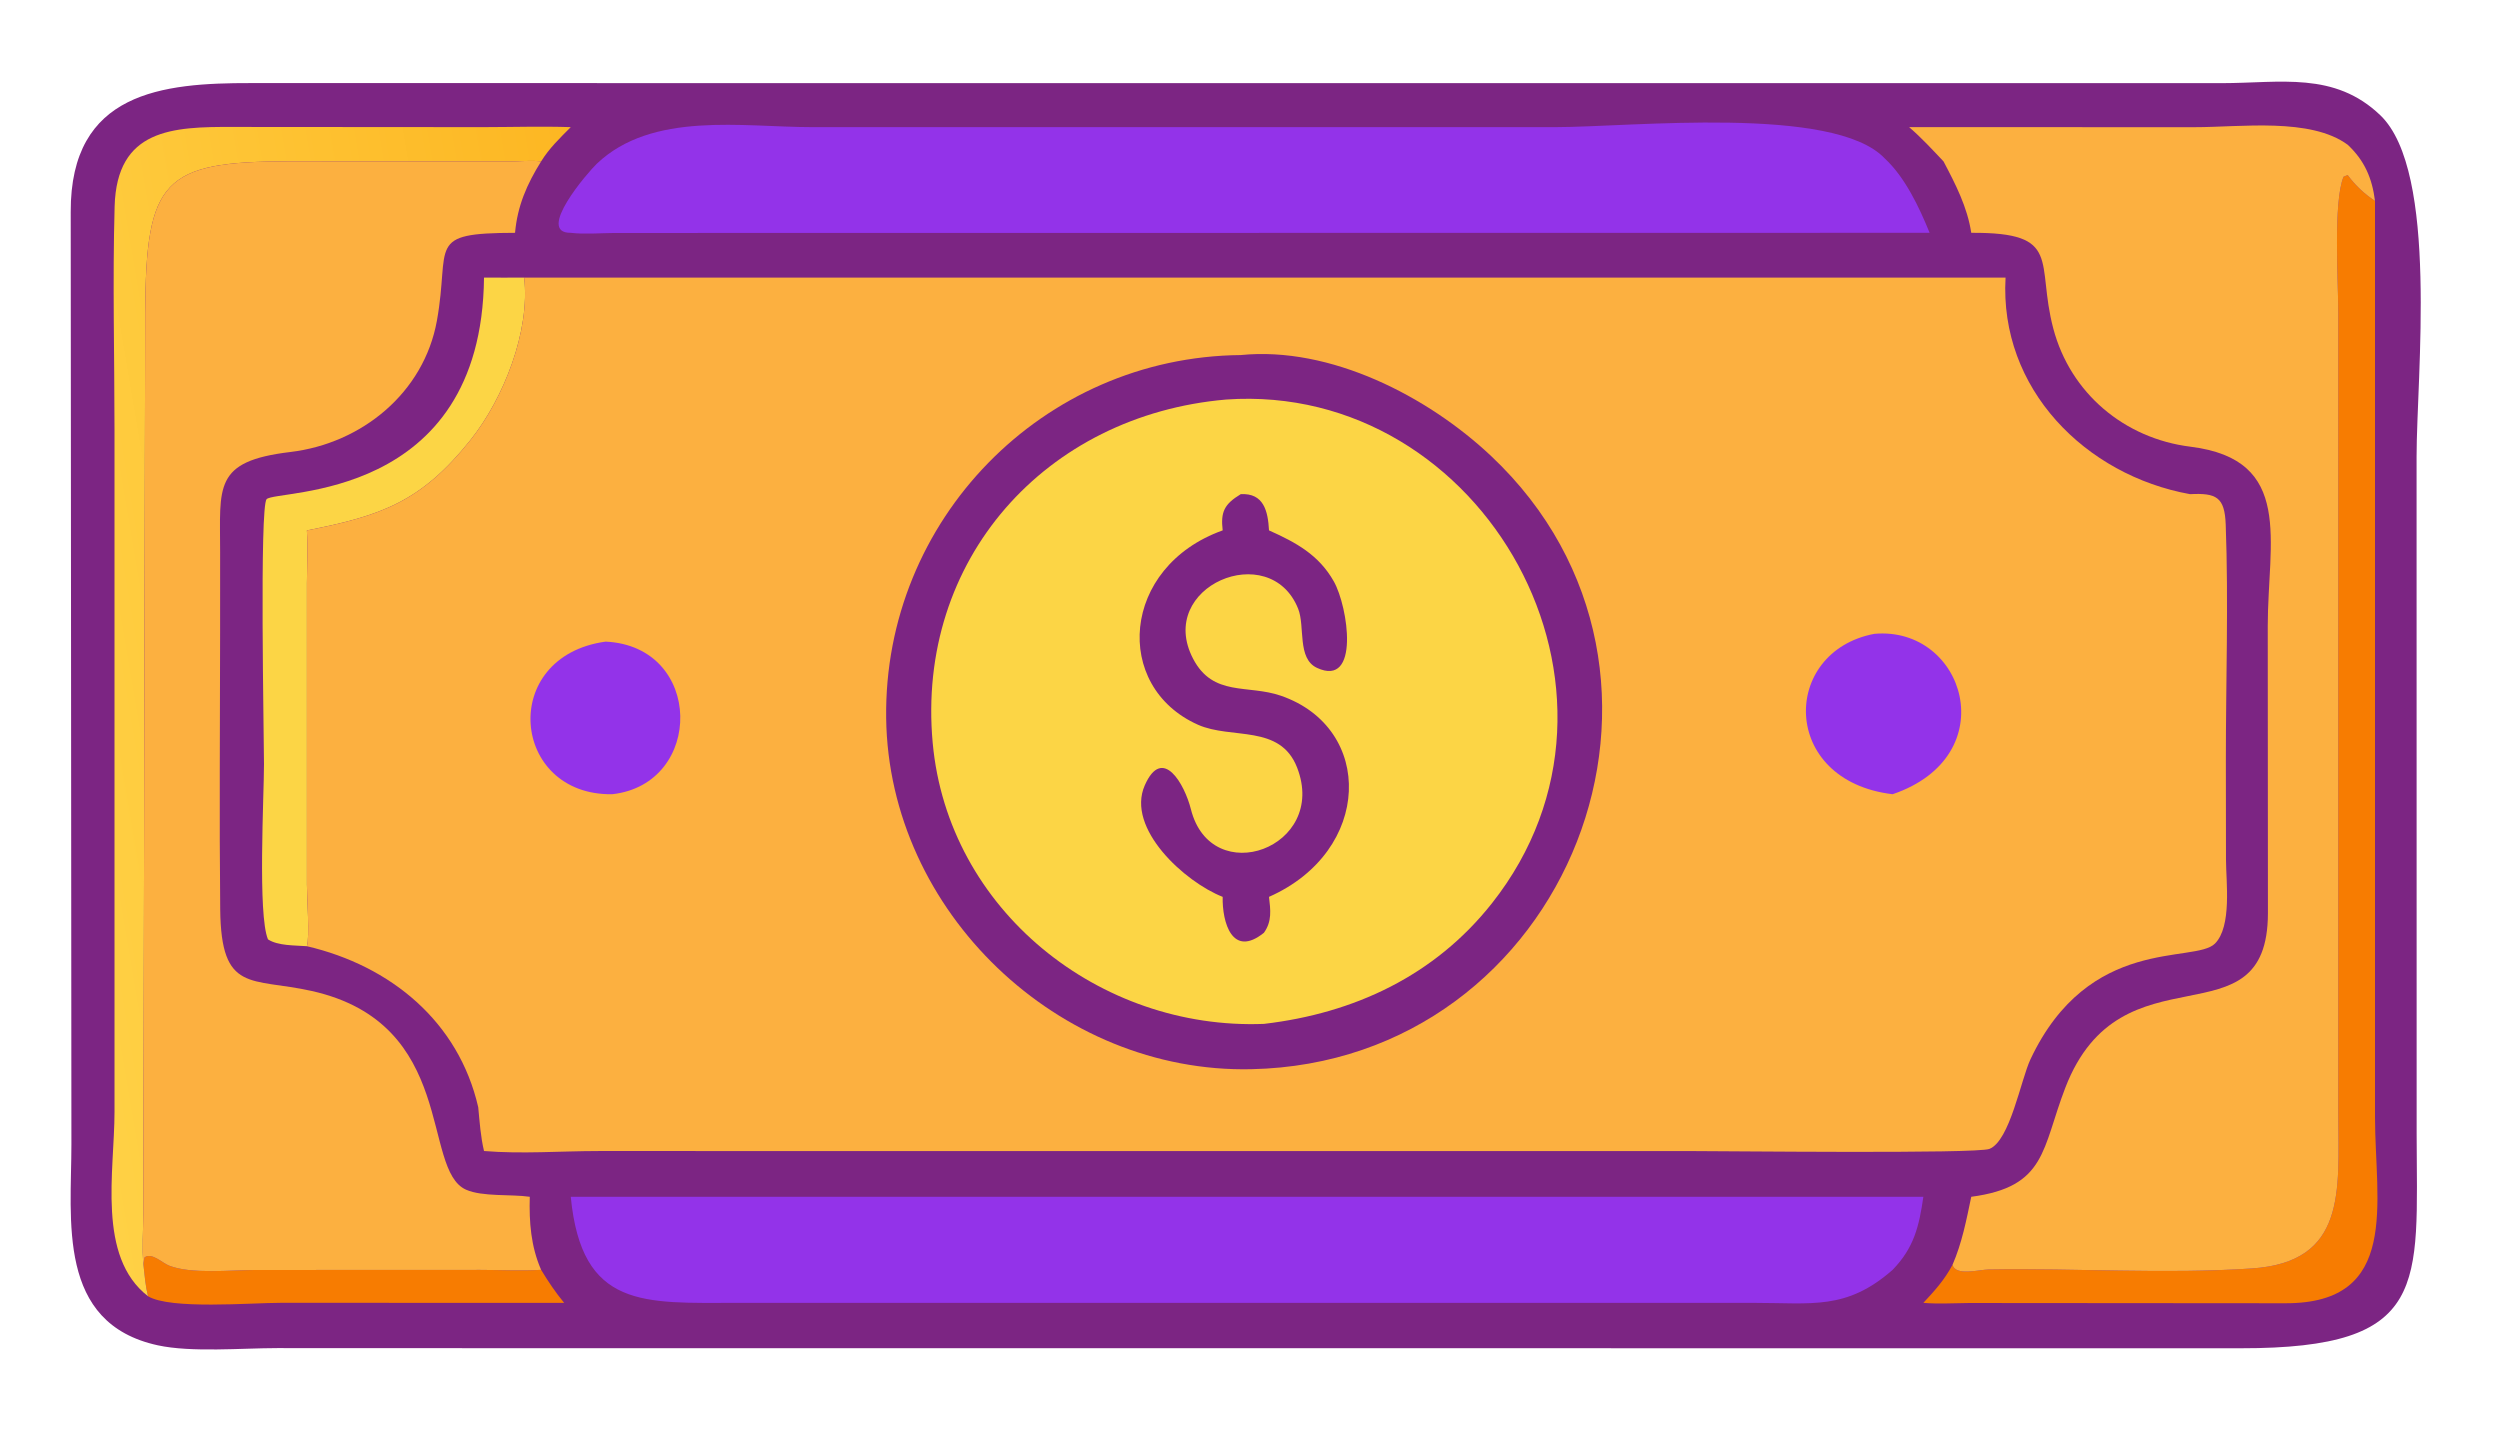 <svg xmlns="http://www.w3.org/2000/svg" xmlns:xlink="http://www.w3.org/1999/xlink" width="825.754" height="472.818" viewBox="101.171 269.731 825.754 472.818">
	<path fill="#7C2583" transform="scale(2 2)" d="M377.879 148.599L417.523 148.598C427.185 148.592 436.125 146.62 443.715 153.917C453.364 163.196 449.688 196.938 449.685 210.303L449.697 322.216C449.742 347.144 451.982 357.556 420.672 357.532L134.375 357.519L96.386 357.505C90.544 357.509 82.178 358.246 76.655 357.047C59.907 353.408 62.379 336.363 62.379 323.817L62.264 169.864C62.201 150.006 77.455 148.563 92.001 148.587L377.879 148.599Z"></path>
	<path fill="#F77C01" transform="scale(2 2)" d="M74.275 343.758L74.453 342.526C75.659 341.663 77.349 343.428 78.52 343.888C82.179 345.328 88.751 344.617 92.653 344.606L129.901 344.59C133.219 344.592 136.645 344.776 139.952 344.58C141.12 346.507 142.317 348.3 143.758 350.035L97.024 350.026C91.947 350.026 78.724 351.171 75.026 348.938C74.605 347.239 74.463 345.494 74.275 343.758Z"></path>
	<path fill="#FCD545" transform="scale(2 2)" d="M130.521 180.708C132.728 180.736 134.939 180.709 137.147 180.708C138.18 189.536 133.746 200.682 128.306 207.508C120.192 217.688 113.645 220.035 101.266 222.459C101.442 225.333 101.29 228.23 101.272 231.108L101.271 280.954C101.273 282.985 101.749 289.699 101.266 291.132C99.325 290.982 96.484 291.084 94.842 290.002C93.131 285.965 94.185 266.35 94.184 261.064C94.183 256.535 93.436 218.582 94.618 217.308C96.161 215.647 130.136 217.86 130.521 180.708Z"></path>
	<defs>
		<linearGradient id="gradient_0" gradientUnits="userSpaceOnUse" x1="157.106" y1="238.206" x2="55.651" y2="255.411">
			<stop offset="0" stop-color="#FDB723"></stop>
			<stop offset="1" stop-color="#FFD145"></stop>
		</linearGradient>
	</defs>
	<path fill="url(#gradient_0)" transform="scale(2 2)" d="M75.026 348.938C66.568 342.374 69.49 328.413 69.498 318.455L69.495 205.879C69.493 193.593 69.171 181.224 69.516 168.949C69.875 156.151 79.081 155.782 89.102 155.832L130.429 155.862C135.231 155.855 140.048 155.704 144.848 155.863C143.08 157.636 141.268 159.378 139.952 161.523C138.206 161.314 136.331 161.544 134.562 161.545L98.42 161.51C77.46 161.514 74.688 164.565 74.563 186.503L74.251 335.402C74.241 338.144 74.013 341.036 74.275 343.758C74.463 345.494 74.605 347.239 75.026 348.938Z"></path>
	<path fill="#F77C01" transform="scale(2 2)" d="M373.043 343.758C373.589 345.656 377.376 344.553 379.001 344.524C393.486 344.272 407.991 345.321 422.466 344.353C438.115 343.306 436.8 331.596 436.759 318.921L436.756 186.496C436.757 181.788 435.889 168.183 437.628 164.051L438.31 163.779C439.531 165.446 441.086 166.913 442.819 168.046L442.82 319.413C442.841 333.449 447.023 350.153 428.023 350.099L375.751 350.058C373.252 350.075 370.72 350.247 368.229 350.035C370.123 348.006 371.735 346.215 373.043 343.758Z"></path>
	<path fill="#9333E9" transform="scale(2 2)" d="M144.848 173.316C138.991 173.379 147.681 163.301 149.143 161.911C158.308 153.193 173.219 155.863 184.762 155.863L307.477 155.862C319.896 155.86 353.472 152.187 361.836 161.015C365.214 164.138 367.556 169.114 369.264 173.316L152.053 173.342C149.701 173.355 147.178 173.591 144.848 173.316Z"></path>
	<path fill="#9333E9" transform="scale(2 2)" d="M144.848 332.515L368.229 332.515C367.523 337.409 366.691 340.93 363.155 344.58C355.524 351.279 349.847 350.031 340.274 350.036L172.329 350.037C156.925 350.034 146.648 351.087 144.848 332.515Z"></path>
	<path fill="#FCB040" transform="scale(2 2)" d="M74.275 343.758C74.013 341.036 74.241 338.144 74.251 335.402L74.563 186.503C74.688 164.565 77.46 161.514 98.42 161.51L134.562 161.545C136.331 161.544 138.206 161.314 139.952 161.523C137.612 165.272 136.039 168.862 135.646 173.316C120.76 173.347 124.996 175.277 122.744 187.811C120.602 199.733 110.34 208.105 98.525 209.516C85.769 211.04 86.946 215.219 86.94 226.069L86.936 239.397C86.933 254.618 86.793 269.856 86.955 285.076C87.102 298.94 92.054 296.293 102.039 298.52C126.179 303.903 120.108 328.059 127.556 331.345C130.279 332.547 135 332.063 138.078 332.515C137.964 336.718 138.257 340.682 139.952 344.58C136.645 344.776 133.219 344.592 129.901 344.59L92.653 344.606C88.751 344.617 82.179 345.328 78.52 343.888C77.349 343.428 75.659 341.663 74.453 342.526L74.275 343.758Z"></path>
	<path fill="#FCB040" transform="scale(2 2)" d="M365.881 155.863L413.073 155.87C420.69 155.872 432.156 154.247 438.31 158.772C441.106 161.393 442.343 164.302 442.819 168.046C441.086 166.913 439.531 165.446 438.31 163.779L437.628 164.051C435.889 168.183 436.757 181.788 436.756 186.496L436.759 318.921C436.8 331.596 438.115 343.306 422.466 344.353C407.991 345.321 393.486 344.272 379.001 344.524C377.376 344.553 373.589 345.656 373.043 343.758C374.616 340.129 375.335 336.364 376.14 332.515C388.578 330.873 387.787 324.593 391.673 314.507C400.938 290.466 425.103 307.832 425.135 285.681L425.106 238.259C425.106 224.301 429.516 210.769 412.338 208.638C401.431 207.284 392.511 199.805 389.688 189.118C386.783 178.125 391.311 173.228 376.14 173.316C375.499 169.074 373.538 165.271 371.56 161.523C369.721 159.572 367.914 157.616 365.881 155.863Z"></path>
	<path fill="#FCB040" transform="scale(2 2)" d="M137.147 180.708L381.805 180.708C380.755 199.064 394.995 213.357 412.271 216.477C416.621 216.26 417.995 216.953 418.164 221.495C418.64 234.307 418.18 247.575 418.19 260.433L418.21 276.839C418.213 280.452 419.216 287.86 416.387 290.7C413.058 294.042 395.592 289.269 385.913 309.822C384.34 313.162 382.524 323.287 379.137 324.609C377.002 325.442 335.371 324.963 329.523 324.963L149.438 324.959C143.169 324.961 136.771 325.472 130.521 324.956C129.957 322.587 129.797 320.143 129.566 317.724C126.325 303.593 115.115 294.372 101.266 291.132C101.749 289.699 101.273 282.985 101.271 280.954L101.272 231.108C101.29 228.23 101.442 225.333 101.266 222.459C113.645 220.035 120.192 217.688 128.306 207.508C133.746 200.682 138.18 189.536 137.147 180.708Z"></path>
	<path fill="#9333E9" transform="scale(2 2)" d="M150.601 240.829C166.821 241.597 166.908 264.341 151.684 266.033C134.973 266.262 132.858 243.284 150.601 240.829Z"></path>
	<path fill="#9333E9" transform="scale(2 2)" d="M360.126 239.545C375.071 238.208 381.763 259.693 363.155 266.033C344.517 263.807 344.676 242.481 360.126 239.545Z"></path>
	<path fill="#7C2583" transform="scale(2 2)" d="M255.494 193.504C270.293 192.027 286.377 200.308 296.86 210.193C334.959 246.115 309.71 310.331 257.247 311.445C225.431 312.155 197.348 285.424 196.936 253.456C196.514 220.759 222.755 193.813 255.494 193.504Z"></path>
	<path fill="#FCD545" transform="scale(2 2)" d="M253.096 200.848C295.615 197.882 324.568 249.118 296.98 284.044C287.539 295.996 274.23 302.219 259.324 303.961C232.161 305.027 207.138 285.189 204.619 257.538C201.863 227.296 223.247 203.418 253.096 200.848Z"></path>
	<path fill="#7C2583" transform="scale(2 2)" d="M255.494 216.477C259.29 216.259 259.994 219.28 260.163 222.459C264.628 224.462 268.382 226.49 270.864 230.882C273.244 235.094 275.216 248.467 268.091 245.167C264.77 243.628 266.148 238.329 264.974 235.395C260.318 223.759 241.402 231.726 247.625 243.654C250.932 249.992 256.636 247.865 262.137 249.769C277.601 255.12 277.225 275.436 260.163 282.981C260.412 285.17 260.677 287.016 259.324 288.913C254.083 293.131 252.416 287.171 252.511 282.981C246.262 280.536 236.502 271.687 239.647 264.562C242.587 257.901 246.228 264.397 247.264 268.511C250.634 281.892 269.961 274.871 264.802 261.628C261.988 254.403 253.984 257.032 248.426 254.554C234.339 248.275 235.703 228.476 252.511 222.459C252.158 219.402 252.769 218.135 255.494 216.477Z"></path>
</svg>